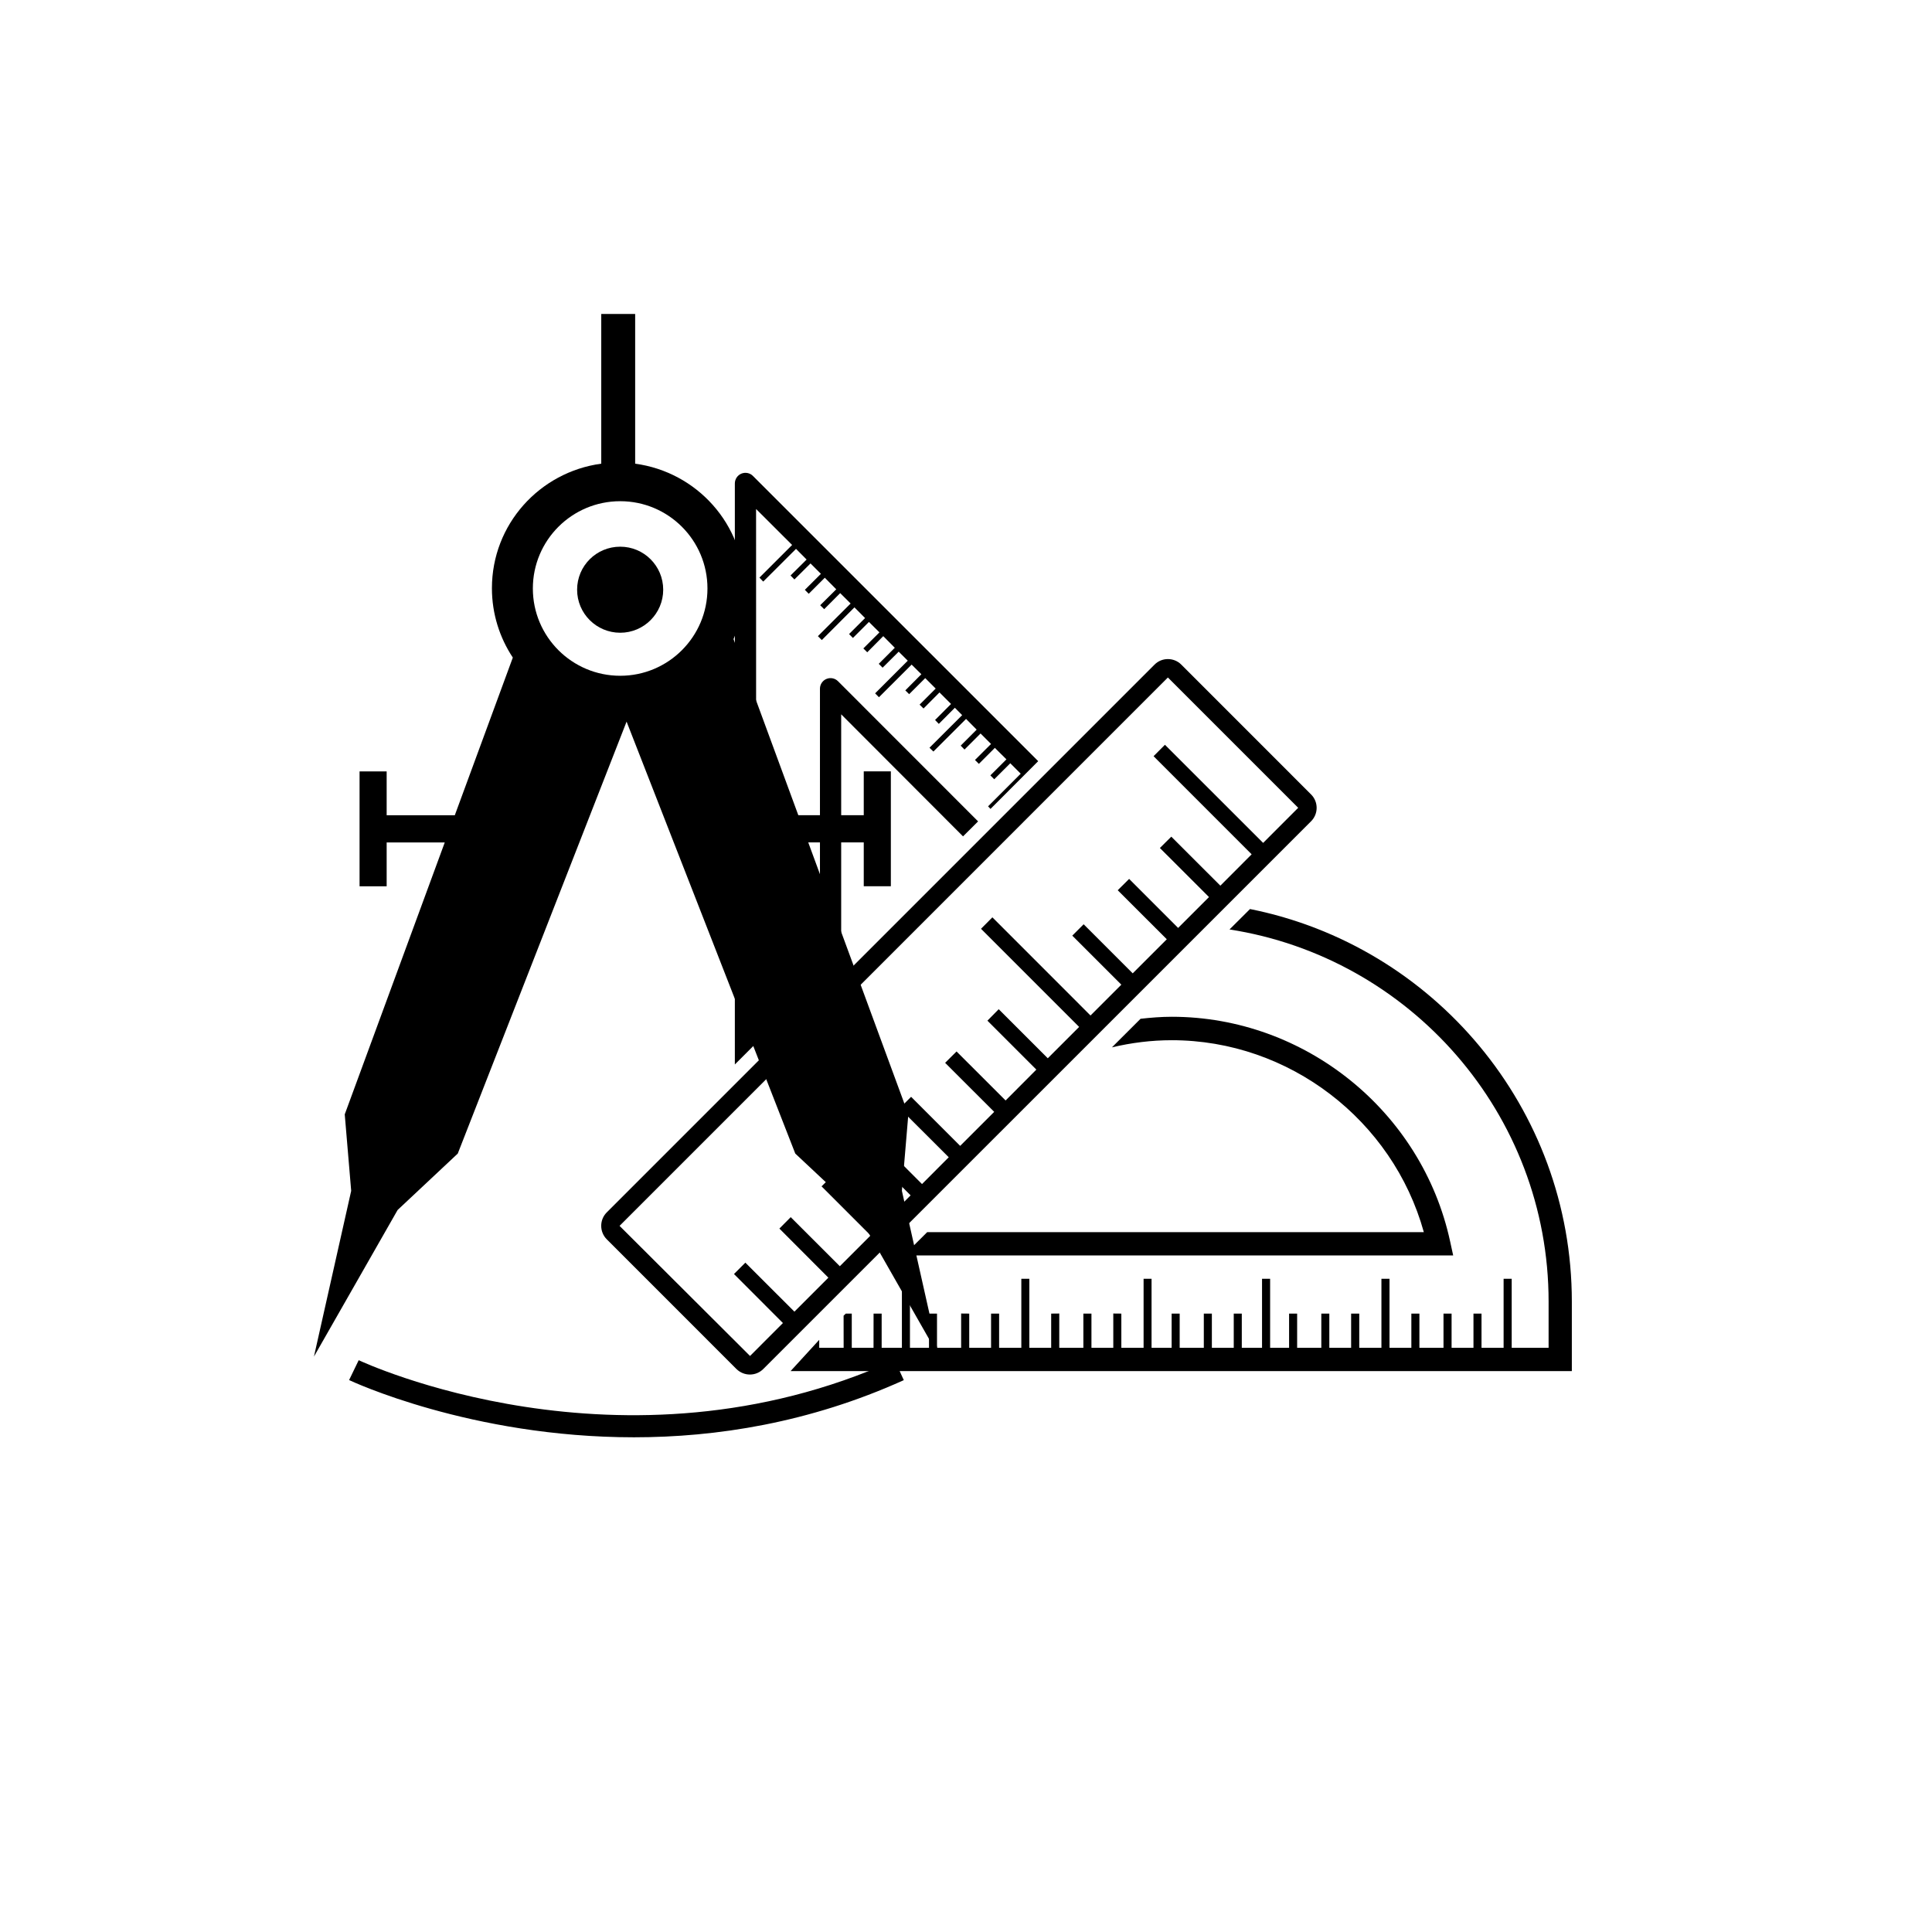 <svg class="m-svg-service" x="0px" y="0px" width="70px" height="70px" viewBox="0 0 80 80" enable-background="0 0 150 150" xml:space="preserve" xmlns="http://www.w3.org/2000/svg">
<defs><link href="svg-service.css" type="text/css" rel="stylesheet" xmlns="http://www.w3.org/1999/xhtml"/></defs>
	<g transform="translate(13,13) scale(1.7)">
		<path d="M2.038,21.825l1.465-1.374L7.615,9.93l4.109,10.521l1.466,1.374l2.037,3.571l-0.906-4.037
			l0.157-1.863l-2.438-6.624h1.352v1.068h0.66v-2.799h-0.66v1.068h-1.594l-1.578-4.289c0.168-0.381,0.266-0.799,0.266-1.24
			c0-1.557-1.162-2.831-2.662-3.033V0H6.998v3.647C5.497,3.85,4.335,5.124,4.335,6.681c0,0.624,0.188,1.203,0.509,1.689l-1.413,3.84
			H1.771v-1.068h-0.66v2.799h0.66v-1.068h1.415L0.75,19.496l0.157,1.863L0,25.396L2.038,21.825z M7.46,4.561
			c1.173,0,2.125,0.951,2.125,2.126c0,1.174-0.952,2.126-2.125,2.126c-1.175,0-2.128-0.952-2.128-2.126
			C5.332,5.512,6.285,4.561,7.46,4.561z"/>
		<path d="M7.46,7.765c0.577,0,1.047-0.47,1.047-1.048c0-0.581-0.47-1.048-1.047-1.048
			c-0.581,0-1.05,0.467-1.05,1.048C6.41,7.295,6.879,7.765,7.46,7.765z"/>
		<path d="M1.09,25.484l-0.234,0.484c0.045,0.021,2.961,1.394,6.938,1.394c1.999,0,4.27-0.35,6.573-1.392
			l-0.223-0.49C7.497,28.487,1.153,25.514,1.09,25.484z"/>
		<path d="M20.895,17.69c-0.499,0-0.986,0.062-1.458,0.174l0.697-0.696c0.25-0.028,0.503-0.049,0.761-0.049
			c3.242,0,6.093,2.302,6.779,5.47l0.075,0.344H14.367l0.57-0.568h12.097C26.278,19.636,23.752,17.69,20.895,17.69z"/>
		<path d="M12.314,25.182h0.588l-0.001-0.782l0.053-0.051H13.1v0.833h0.53l0.001-0.833h0.197v0.833h0.493
			v-1.681h0.196v1.681h0.464v-0.833h0.195v0.833h0.588v-0.835l0.197,0.002v0.833h0.532v-0.833h0.196v0.833h0.541v-1.681h0.195v1.681
			h0.532v-0.833l0.197-0.002v0.835h0.587v-0.833h0.197v0.833h0.532v-0.835l0.196,0.002v0.833h0.542v-1.681h0.194v1.681h0.489v-0.833
			h0.196v0.833h0.588v-0.833h0.196v0.833h0.533v-0.833h0.196v0.833h0.493v-1.681h0.197v1.681h0.462v-0.833h0.196v0.833h0.589v-0.833
			h0.195v0.833h0.531v-0.833h0.198v0.833h0.54v-1.681h0.197v1.681h0.532v-0.833h0.196v0.833h0.587v-0.833h0.197v0.833h0.533v-0.833
			h0.196v0.833h0.538v-1.681h0.197v1.681h0.899v-1.124c0-4.582-3.378-8.382-7.772-9.066l0.499-0.497
			c4.466,0.892,7.839,4.839,7.839,9.563v1.692h-19.03l0.698-0.762V25.182z"/>
		<path d="M16.42,11.993l0.795-0.795l-0.254-0.254l-0.391,0.39l-0.094-0.095l0.391-0.39l-0.282-0.28
			l-0.389,0.39l-0.095-0.095l0.391-0.39l-0.255-0.255l-0.391,0.391l-0.093-0.095l0.389-0.39l-0.258-0.261l-0.796,0.795l-0.095-0.093
			l0.796-0.794l-0.178-0.18l-0.391,0.393L15.129,9.89l0.389-0.39l-0.281-0.281l-0.389,0.391l-0.096-0.094l0.392-0.391L14.889,8.87
			l-0.391,0.391l-0.094-0.092l0.391-0.393l-0.237-0.235l-0.796,0.795l-0.093-0.095l0.795-0.795l-0.221-0.22l-0.392,0.39
			l-0.094-0.094l0.391-0.391l-0.281-0.283l-0.39,0.393l-0.095-0.094l0.392-0.391l-0.256-0.254l-0.39,0.39l-0.094-0.095l0.39-0.39
			l-0.259-0.26L12.37,7.943l-0.095-0.095l0.797-0.795l-0.254-0.253l-0.39,0.391l-0.097-0.096l0.391-0.388l-0.279-0.282l-0.391,0.391
			l-0.095-0.096l0.391-0.39l-0.253-0.253l-0.392,0.39l-0.095-0.096l0.392-0.389l-0.258-0.26l-0.799,0.797l-0.092-0.097l0.796-0.795
			l-0.878-0.876l0.002,13.011l-0.519,0.519V4.129c0-0.104,0.062-0.199,0.16-0.24c0.097-0.039,0.208-0.017,0.28,0.056l6.949,6.948
			l-1.162,1.163L16.42,11.993z"/>
		<path d="M12.325,16.211V9.128c0-0.104,0.063-0.199,0.159-0.238c0.097-0.04,0.208-0.018,0.282,0.057
			l3.411,3.413l-0.367,0.365l-2.968-2.973v5.94L12.325,16.211z"/>
		<path d="M7.132,22.539l3.158,3.159c0.184,0.181,0.477,0.181,0.657-0.002l13.339-13.337
			c0.183-0.182,0.183-0.476,0-0.657l-3.158-3.159c-0.179-0.182-0.476-0.182-0.655,0L7.132,21.884
			C6.952,22.064,6.952,22.358,7.132,22.539z M7.444,22.212L20.8,8.855l3.174,3.174l-0.854,0.855l-2.392-2.39l-0.277,0.278
			l2.389,2.39l-0.762,0.764l-1.195-1.194l-0.278,0.276l1.196,1.195l-0.752,0.752l-1.193-1.194l-0.278,0.276l1.195,1.194l-0.83,0.83
			l-1.195-1.195l-0.277,0.277l1.195,1.194l-0.751,0.751l-2.39-2.391l-0.277,0.279l2.39,2.39l-0.764,0.764l-1.195-1.195l-0.275,0.279
			l1.192,1.192l-0.749,0.752l-1.195-1.194l-0.278,0.277l1.195,1.194l-0.829,0.829l-1.195-1.195l-0.278,0.279l1.195,1.193
			l-0.651,0.653l-2.39-2.392l-0.276,0.277l2.388,2.39l-0.696,0.698l-1.194-1.194l-0.279,0.277l1.195,1.195l-0.75,0.75l-1.196-1.195
			l-0.276,0.278l1.193,1.196l-0.827,0.828l-1.195-1.194l-0.277,0.277l1.192,1.194l-0.801,0.802L7.444,22.212z"/>
	</g>
</svg>